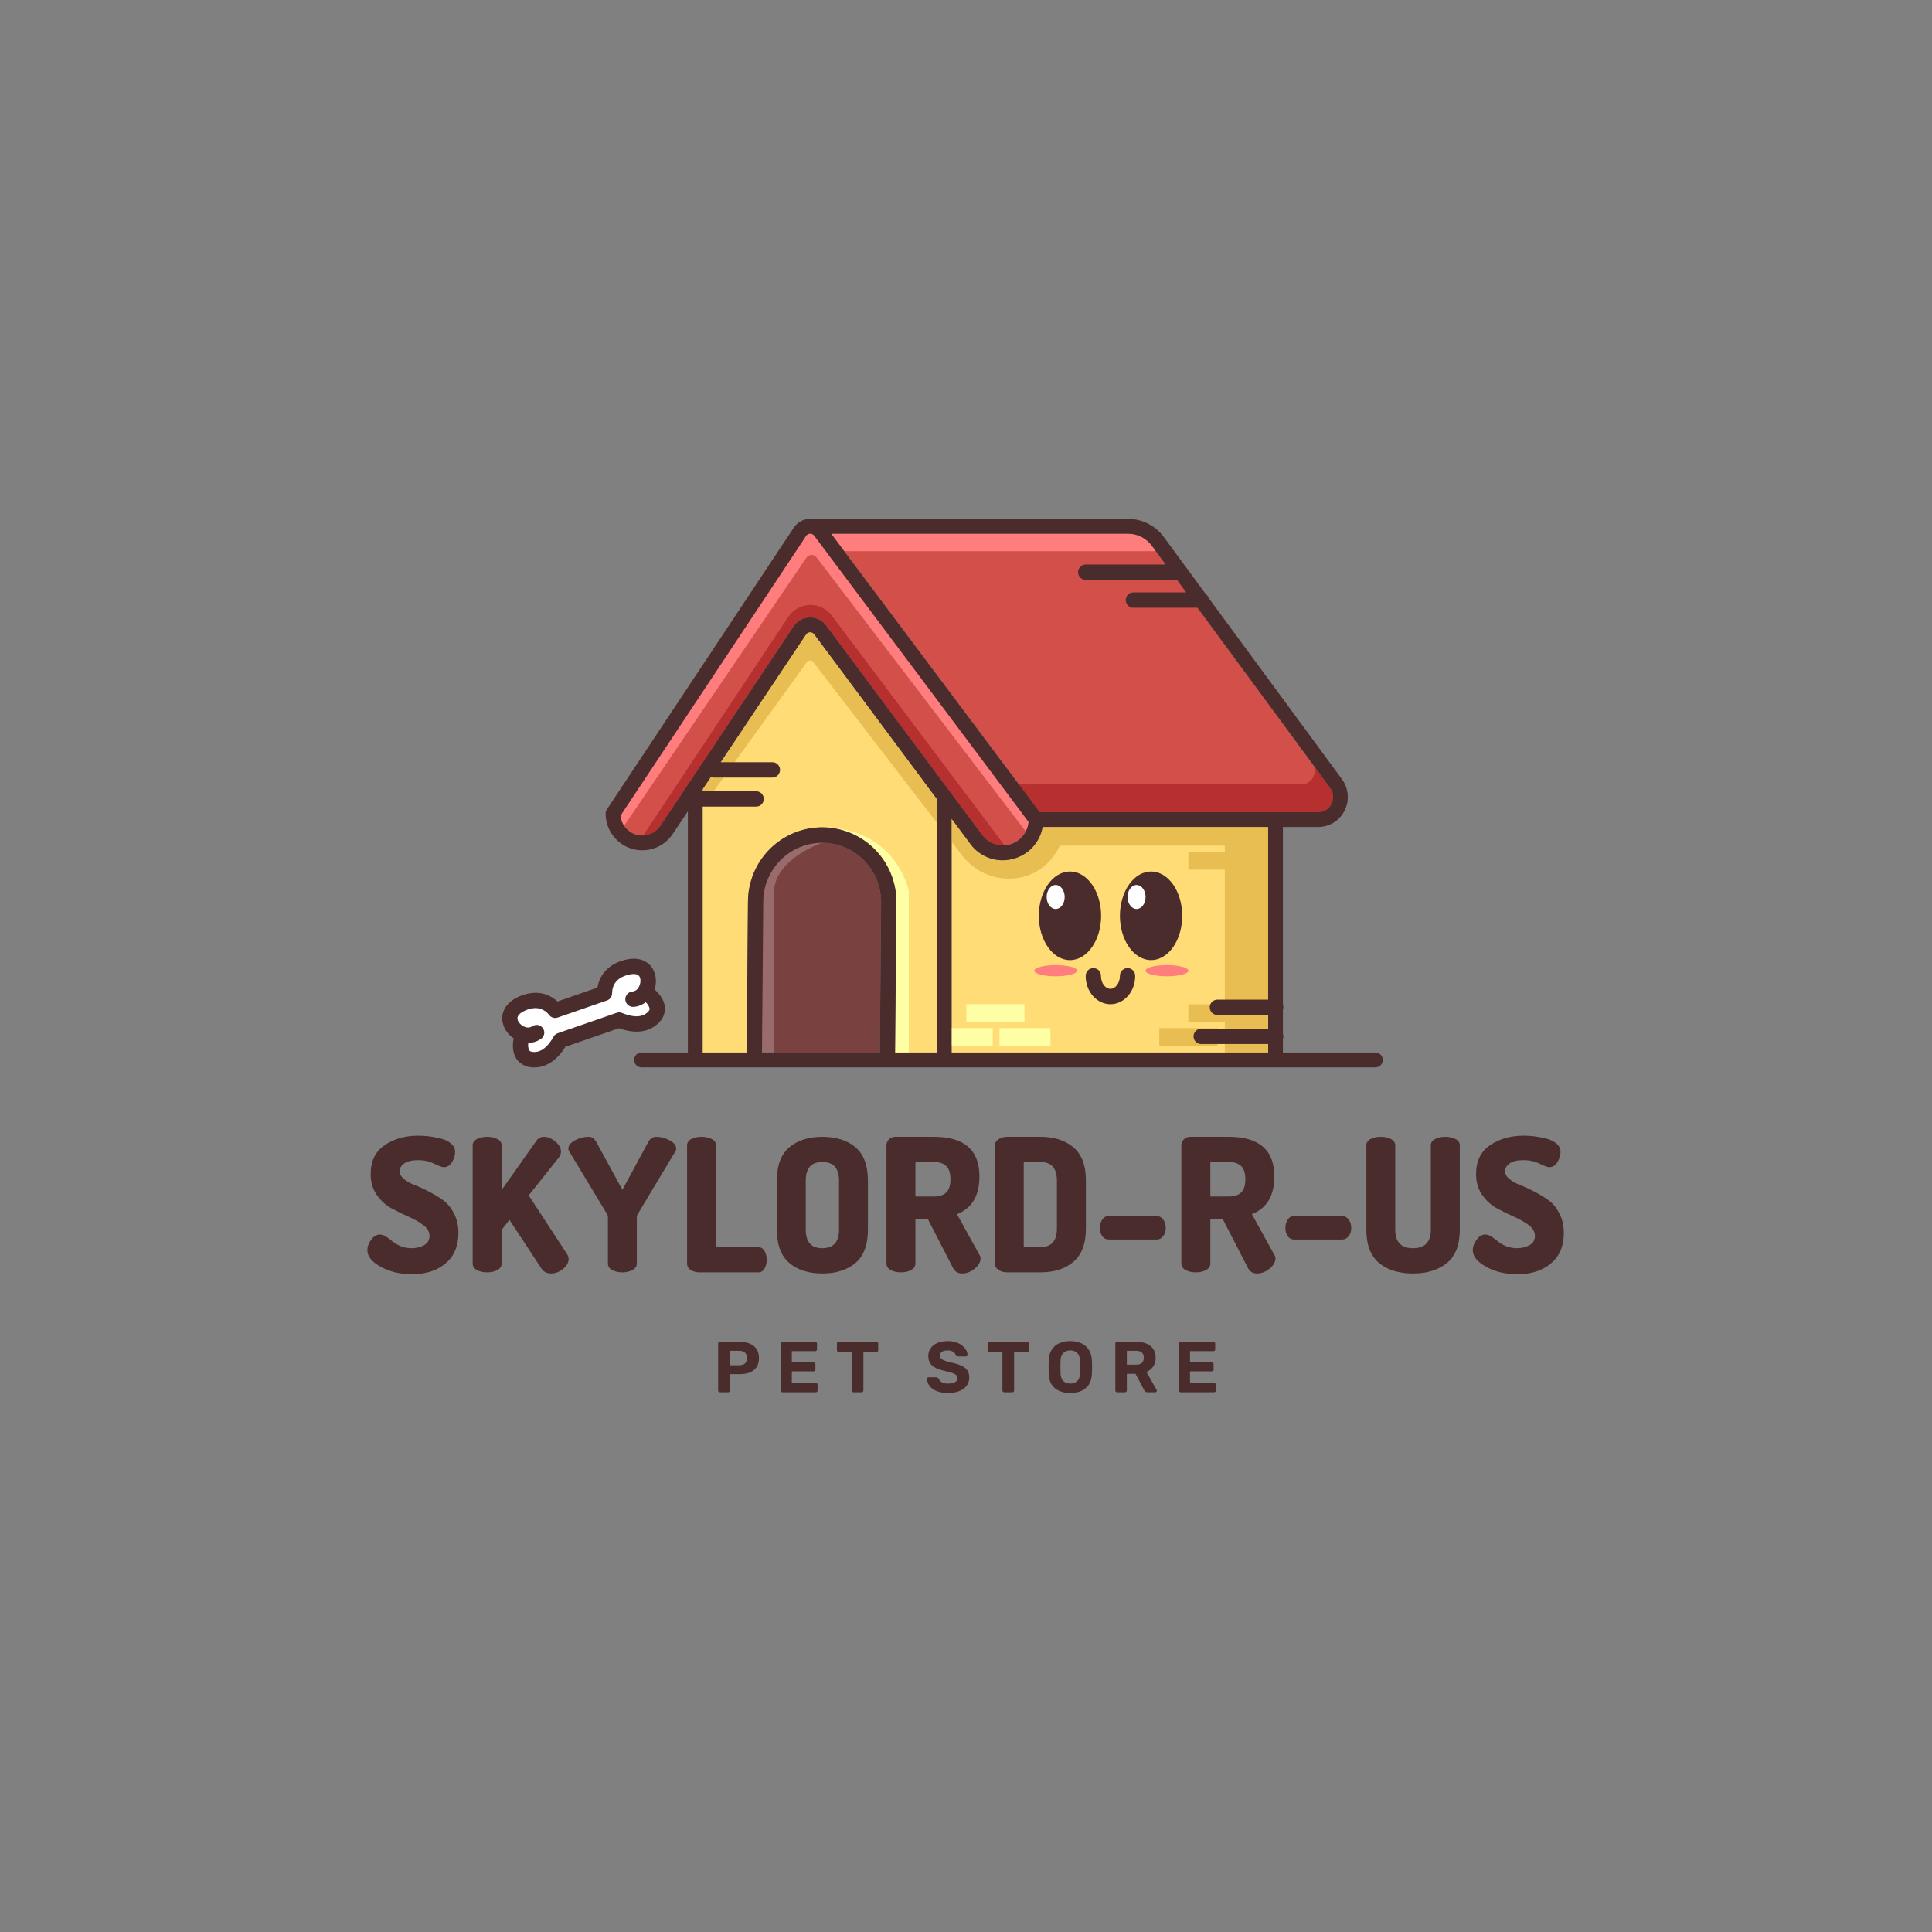<?xml version="1.0" encoding="UTF-8"?><svg xmlns="http://www.w3.org/2000/svg" xmlns:xlink="http://www.w3.org/1999/xlink" contentScriptType="text/ecmascript" width="375" zoomAndPan="magnify" contentStyleType="text/css" viewBox="0 0 375 375" height="375" preserveAspectRatio="xMidYMid meet" version="1.0"><rect x="0" y="0" width="375" height="375" fill="#808080" stroke="none"/><defs><g><g id="glyph-0-0"/><g id="glyph-0-1"><path d="M 0.688 -4.312 C 0.688 -4.988 0.93 -5.66 1.422 -6.328 C 1.91 -7.004 2.477 -7.344 3.125 -7.344 C 3.488 -7.344 3.891 -7.203 4.328 -6.922 C 4.773 -6.648 5.188 -6.348 5.562 -6.016 C 5.938 -5.68 6.457 -5.375 7.125 -5.094 C 7.801 -4.82 8.508 -4.688 9.25 -4.688 C 10.188 -4.688 11.004 -4.883 11.703 -5.281 C 12.398 -5.676 12.75 -6.27 12.75 -7.062 C 12.75 -7.852 12.359 -8.547 11.578 -9.141 C 10.797 -9.742 9.848 -10.289 8.734 -10.781 C 7.617 -11.27 6.492 -11.82 5.359 -12.438 C 4.234 -13.051 3.281 -13.922 2.5 -15.047 C 1.719 -16.172 1.328 -17.516 1.328 -19.078 C 1.328 -21.578 2.227 -23.441 4.031 -24.672 C 5.832 -25.91 8.004 -26.531 10.547 -26.531 C 11.172 -26.531 11.82 -26.492 12.5 -26.422 C 13.188 -26.348 13.957 -26.207 14.812 -26 C 15.664 -25.801 16.363 -25.473 16.906 -25.016 C 17.445 -24.566 17.719 -24.016 17.719 -23.359 C 17.719 -22.734 17.52 -22.082 17.125 -21.406 C 16.727 -20.738 16.18 -20.406 15.484 -20.406 C 15.191 -20.406 14.578 -20.633 13.641 -21.094 C 12.703 -21.551 11.672 -21.781 10.547 -21.781 C 9.348 -21.781 8.445 -21.566 7.844 -21.141 C 7.25 -20.723 6.953 -20.219 6.953 -19.625 C 6.953 -19.07 7.234 -18.566 7.797 -18.109 C 8.359 -17.648 9.055 -17.258 9.891 -16.938 C 10.734 -16.613 11.648 -16.191 12.641 -15.672 C 13.641 -15.16 14.562 -14.598 15.406 -13.984 C 16.25 -13.367 16.953 -12.508 17.516 -11.406 C 18.078 -10.301 18.359 -9.039 18.359 -7.625 C 18.359 -5.113 17.531 -3.156 15.875 -1.75 C 14.219 -0.344 12.047 0.359 9.359 0.359 C 7.035 0.359 5.008 -0.117 3.281 -1.078 C 1.551 -2.035 0.688 -3.113 0.688 -4.312 Z M 0.688 -4.312 "/></g><g id="glyph-0-2"><path d="M 1.938 -1.734 L 1.938 -24.625 C 1.938 -25.176 2.211 -25.594 2.766 -25.875 C 3.316 -26.164 3.977 -26.312 4.75 -26.312 C 5.52 -26.312 6.18 -26.164 6.734 -25.875 C 7.285 -25.594 7.562 -25.176 7.562 -24.625 L 7.562 -15.984 L 14.297 -25.531 C 14.648 -26.051 15.141 -26.312 15.766 -26.312 C 16.516 -26.312 17.254 -26.004 17.984 -25.391 C 18.711 -24.785 19.078 -24.133 19.078 -23.438 C 19.078 -23.051 18.957 -22.691 18.719 -22.359 L 12.812 -14.938 L 20.266 -3.531 C 20.461 -3.219 20.562 -2.906 20.562 -2.594 C 20.562 -1.895 20.195 -1.25 19.469 -0.656 C 18.75 -0.07 17.984 0.219 17.172 0.219 C 16.305 0.219 15.66 -0.129 15.234 -0.828 L 9.078 -10.188 L 7.562 -8.25 L 7.562 -1.734 C 7.562 -1.18 7.285 -0.754 6.734 -0.453 C 6.18 -0.148 5.52 0 4.75 0 C 3.977 0 3.316 -0.148 2.766 -0.453 C 2.211 -0.754 1.938 -1.18 1.938 -1.734 Z M 1.938 -1.734 "/></g><g id="glyph-0-3"><path d="M 0.141 -24.016 C 0.141 -24.641 0.566 -25.176 1.422 -25.625 C 2.273 -26.082 3.117 -26.312 3.953 -26.312 C 4.391 -26.312 4.711 -26.234 4.922 -26.078 C 5.141 -25.922 5.359 -25.648 5.578 -25.266 L 10.625 -16.016 L 15.625 -25.266 C 15.977 -25.961 16.52 -26.312 17.25 -26.312 C 18.082 -26.312 18.926 -26.082 19.781 -25.625 C 20.633 -25.176 21.062 -24.641 21.062 -24.016 C 21.062 -23.848 21.035 -23.711 20.984 -23.609 L 13.578 -11.266 C 13.473 -11.117 13.422 -10.953 13.422 -10.766 L 13.422 -1.734 C 13.422 -1.18 13.145 -0.754 12.594 -0.453 C 12.039 -0.148 11.379 0 10.609 0 C 9.848 0 9.191 -0.148 8.641 -0.453 C 8.086 -0.754 7.812 -1.18 7.812 -1.734 L 7.812 -10.766 C 7.812 -10.953 7.766 -11.117 7.672 -11.266 L 0.219 -23.609 C 0.164 -23.711 0.141 -23.848 0.141 -24.016 Z M 0.141 -24.016 "/></g><g id="glyph-0-4"><path d="M 1.938 -1.734 L 1.938 -24.625 C 1.938 -25.176 2.211 -25.594 2.766 -25.875 C 3.316 -26.164 3.977 -26.312 4.75 -26.312 C 5.52 -26.312 6.18 -26.164 6.734 -25.875 C 7.285 -25.594 7.562 -25.176 7.562 -24.625 L 7.562 -4.891 L 15.766 -4.891 C 16.273 -4.891 16.672 -4.648 16.953 -4.172 C 17.242 -3.691 17.391 -3.113 17.391 -2.438 C 17.391 -1.77 17.242 -1.195 16.953 -0.719 C 16.672 -0.238 16.273 0 15.766 0 L 4.391 0 C 3.723 0 3.145 -0.148 2.656 -0.453 C 2.176 -0.754 1.938 -1.18 1.938 -1.734 Z M 1.938 -1.734 "/></g><g id="glyph-0-5"><path d="M 1.656 -8.281 L 1.656 -17.812 C 1.656 -20.75 2.457 -22.898 4.062 -24.266 C 5.676 -25.629 7.812 -26.312 10.469 -26.312 C 13.164 -26.312 15.316 -25.629 16.922 -24.266 C 18.523 -22.898 19.328 -20.75 19.328 -17.812 L 19.328 -8.281 C 19.328 -5.352 18.523 -3.203 16.922 -1.828 C 15.316 -0.461 13.164 0.219 10.469 0.219 C 7.812 0.219 5.676 -0.461 4.062 -1.828 C 2.457 -3.203 1.656 -5.352 1.656 -8.281 Z M 7.266 -8.281 C 7.266 -5.883 8.332 -4.688 10.469 -4.688 C 12.633 -4.688 13.719 -5.883 13.719 -8.281 L 13.719 -17.812 C 13.719 -20.219 12.633 -21.422 10.469 -21.422 C 8.332 -21.422 7.266 -20.219 7.266 -17.812 Z M 7.266 -8.281 "/></g><g id="glyph-0-6"><path d="M 1.938 -1.734 L 1.938 -24.625 C 1.938 -25.082 2.098 -25.477 2.422 -25.812 C 2.754 -26.145 3.172 -26.312 3.672 -26.312 L 11.125 -26.312 C 17.031 -26.312 19.984 -23.742 19.984 -18.609 C 19.984 -14.867 18.531 -12.43 15.625 -11.297 L 20.016 -3.344 C 20.141 -3.176 20.203 -2.961 20.203 -2.703 C 20.203 -2.004 19.82 -1.344 19.062 -0.719 C 18.301 -0.094 17.5 0.219 16.656 0.219 C 15.82 0.219 15.227 -0.129 14.875 -0.828 L 9.938 -10.406 L 7.562 -10.406 L 7.562 -1.734 C 7.562 -1.18 7.285 -0.754 6.734 -0.453 C 6.18 -0.148 5.52 0 4.75 0 C 3.977 0 3.316 -0.148 2.766 -0.453 C 2.211 -0.754 1.938 -1.18 1.938 -1.734 Z M 7.562 -14.719 L 11.125 -14.719 C 12.176 -14.719 12.977 -14.973 13.531 -15.484 C 14.082 -16.004 14.359 -16.863 14.359 -18.062 C 14.359 -19.27 14.082 -20.129 13.531 -20.641 C 12.977 -21.16 12.176 -21.422 11.125 -21.422 L 7.562 -21.422 Z M 7.562 -14.719 "/></g><g id="glyph-0-7"><path d="M 1.938 -1.688 L 1.938 -24.625 C 1.938 -25.082 2.164 -25.477 2.625 -25.812 C 3.082 -26.145 3.672 -26.312 4.391 -26.312 L 10.766 -26.312 C 13.453 -26.312 15.598 -25.629 17.203 -24.266 C 18.816 -22.898 19.625 -20.75 19.625 -17.812 L 19.625 -8.5 C 19.625 -5.57 18.816 -3.422 17.203 -2.047 C 15.598 -0.68 13.453 0 10.766 0 L 4.391 0 C 3.672 0 3.082 -0.164 2.625 -0.5 C 2.164 -0.844 1.938 -1.238 1.938 -1.688 Z M 7.562 -4.891 L 10.766 -4.891 C 12.922 -4.891 14 -6.094 14 -8.5 L 14 -17.812 C 14 -20.219 12.922 -21.422 10.766 -21.422 L 7.562 -21.422 Z M 7.562 -4.891 "/></g><g id="glyph-0-8"><path d="M 1.109 -8.641 C 1.109 -9.285 1.266 -9.828 1.578 -10.266 C 1.891 -10.711 2.301 -10.938 2.812 -10.938 L 12.172 -10.938 C 12.629 -10.938 13.031 -10.707 13.375 -10.25 C 13.719 -9.801 13.891 -9.266 13.891 -8.641 C 13.891 -7.992 13.719 -7.453 13.375 -7.016 C 13.031 -6.586 12.629 -6.375 12.172 -6.375 L 2.812 -6.375 C 2.301 -6.375 1.891 -6.582 1.578 -7 C 1.266 -7.414 1.109 -7.961 1.109 -8.641 Z M 1.109 -8.641 "/></g><g id="glyph-0-9"><path d="M 1.844 -8.281 L 1.844 -24.625 C 1.844 -25.176 2.109 -25.594 2.641 -25.875 C 3.18 -26.164 3.848 -26.312 4.641 -26.312 C 5.41 -26.312 6.07 -26.164 6.625 -25.875 C 7.176 -25.594 7.453 -25.176 7.453 -24.625 L 7.453 -8.281 C 7.453 -5.883 8.602 -4.688 10.906 -4.688 C 13.207 -4.688 14.359 -5.883 14.359 -8.281 L 14.359 -24.625 C 14.359 -25.176 14.629 -25.594 15.172 -25.875 C 15.711 -26.164 16.379 -26.312 17.172 -26.312 C 17.941 -26.312 18.602 -26.164 19.156 -25.875 C 19.707 -25.594 19.984 -25.176 19.984 -24.625 L 19.984 -8.281 C 19.984 -5.352 19.156 -3.203 17.5 -1.828 C 15.844 -0.461 13.645 0.219 10.906 0.219 C 8.145 0.219 5.941 -0.461 4.297 -1.828 C 2.66 -3.203 1.844 -5.352 1.844 -8.281 Z M 1.844 -8.281 "/></g><g id="glyph-1-0"/><g id="glyph-1-1"><path d="M 1.375 0 C 1.281 0 1.195 -0.031 1.125 -0.094 C 1.062 -0.164 1.031 -0.25 1.031 -0.344 L 1.031 -9.453 C 1.031 -9.555 1.062 -9.641 1.125 -9.703 C 1.195 -9.766 1.281 -9.797 1.375 -9.797 L 5.203 -9.797 C 5.961 -9.797 6.617 -9.676 7.172 -9.438 C 7.734 -9.207 8.172 -8.859 8.484 -8.391 C 8.797 -7.922 8.953 -7.332 8.953 -6.625 C 8.953 -5.926 8.797 -5.344 8.484 -4.875 C 8.172 -4.414 7.734 -4.07 7.172 -3.844 C 6.617 -3.625 5.961 -3.516 5.203 -3.516 L 3.328 -3.516 L 3.328 -0.344 C 3.328 -0.25 3.297 -0.164 3.234 -0.094 C 3.172 -0.031 3.086 0 2.984 0 Z M 3.297 -5.25 L 5.141 -5.25 C 5.617 -5.25 5.988 -5.363 6.25 -5.594 C 6.508 -5.832 6.641 -6.18 6.641 -6.641 C 6.641 -7.055 6.52 -7.395 6.281 -7.656 C 6.039 -7.914 5.66 -8.047 5.141 -8.047 L 3.297 -8.047 Z M 3.297 -5.25 "/></g><g id="glyph-1-2"><path d="M 1.375 0 C 1.281 0 1.195 -0.031 1.125 -0.094 C 1.062 -0.164 1.031 -0.25 1.031 -0.344 L 1.031 -9.453 C 1.031 -9.555 1.062 -9.641 1.125 -9.703 C 1.195 -9.766 1.281 -9.797 1.375 -9.797 L 7.734 -9.797 C 7.828 -9.797 7.906 -9.766 7.969 -9.703 C 8.039 -9.641 8.078 -9.555 8.078 -9.453 L 8.078 -8.328 C 8.078 -8.223 8.039 -8.141 7.969 -8.078 C 7.906 -8.016 7.828 -7.984 7.734 -7.984 L 3.188 -7.984 L 3.188 -5.797 L 7.422 -5.797 C 7.523 -5.797 7.609 -5.758 7.672 -5.688 C 7.734 -5.625 7.766 -5.547 7.766 -5.453 L 7.766 -4.406 C 7.766 -4.312 7.734 -4.227 7.672 -4.156 C 7.609 -4.094 7.523 -4.062 7.422 -4.062 L 3.188 -4.062 L 3.188 -1.812 L 7.844 -1.812 C 7.945 -1.812 8.031 -1.781 8.094 -1.719 C 8.156 -1.656 8.188 -1.57 8.188 -1.469 L 8.188 -0.344 C 8.188 -0.25 8.156 -0.164 8.094 -0.094 C 8.031 -0.031 7.945 0 7.844 0 Z M 1.375 0 "/></g><g id="glyph-1-3"><path d="M 3.547 0 C 3.441 0 3.352 -0.031 3.281 -0.094 C 3.219 -0.164 3.188 -0.25 3.188 -0.344 L 3.188 -7.844 L 0.641 -7.844 C 0.547 -7.844 0.469 -7.875 0.406 -7.938 C 0.344 -8 0.312 -8.082 0.312 -8.188 L 0.312 -9.453 C 0.312 -9.555 0.344 -9.641 0.406 -9.703 C 0.469 -9.766 0.547 -9.797 0.641 -9.797 L 7.984 -9.797 C 8.086 -9.797 8.172 -9.766 8.234 -9.703 C 8.297 -9.641 8.328 -9.555 8.328 -9.453 L 8.328 -8.188 C 8.328 -8.082 8.297 -8 8.234 -7.938 C 8.172 -7.875 8.086 -7.844 7.984 -7.844 L 5.453 -7.844 L 5.453 -0.344 C 5.453 -0.25 5.414 -0.164 5.344 -0.094 C 5.281 -0.031 5.195 0 5.094 0 Z M 3.547 0 "/></g><g id="glyph-1-4"/><g id="glyph-1-5"><path d="M 4.562 0.141 C 3.664 0.141 2.914 0.008 2.312 -0.25 C 1.707 -0.508 1.25 -0.848 0.938 -1.266 C 0.633 -1.691 0.477 -2.145 0.469 -2.625 C 0.469 -2.707 0.492 -2.773 0.547 -2.828 C 0.598 -2.879 0.664 -2.906 0.75 -2.906 L 2.266 -2.906 C 2.391 -2.906 2.484 -2.879 2.547 -2.828 C 2.609 -2.785 2.672 -2.727 2.734 -2.656 C 2.797 -2.488 2.898 -2.328 3.047 -2.172 C 3.191 -2.023 3.383 -1.906 3.625 -1.812 C 3.875 -1.727 4.188 -1.688 4.562 -1.688 C 5.164 -1.688 5.617 -1.781 5.922 -1.969 C 6.234 -2.164 6.391 -2.43 6.391 -2.766 C 6.391 -3.004 6.305 -3.195 6.141 -3.344 C 5.973 -3.488 5.711 -3.625 5.359 -3.75 C 5.016 -3.875 4.551 -4 3.969 -4.125 C 3.27 -4.289 2.676 -4.488 2.188 -4.719 C 1.695 -4.957 1.328 -5.266 1.078 -5.641 C 0.836 -6.023 0.719 -6.5 0.719 -7.062 C 0.719 -7.613 0.867 -8.109 1.172 -8.547 C 1.484 -8.984 1.914 -9.32 2.469 -9.562 C 3.031 -9.812 3.703 -9.938 4.484 -9.938 C 5.109 -9.938 5.66 -9.852 6.141 -9.688 C 6.617 -9.52 7.02 -9.301 7.344 -9.031 C 7.664 -8.758 7.91 -8.469 8.078 -8.156 C 8.242 -7.852 8.332 -7.555 8.344 -7.266 C 8.344 -7.18 8.316 -7.109 8.266 -7.047 C 8.211 -6.984 8.141 -6.953 8.047 -6.953 L 6.484 -6.953 C 6.391 -6.953 6.305 -6.969 6.234 -7 C 6.16 -7.039 6.094 -7.109 6.031 -7.203 C 5.988 -7.461 5.828 -7.68 5.547 -7.859 C 5.273 -8.035 4.922 -8.125 4.484 -8.125 C 4.023 -8.125 3.66 -8.039 3.391 -7.875 C 3.129 -7.707 3 -7.453 3 -7.109 C 3 -6.891 3.066 -6.703 3.203 -6.547 C 3.348 -6.391 3.578 -6.254 3.891 -6.141 C 4.211 -6.023 4.645 -5.898 5.188 -5.766 C 5.988 -5.598 6.645 -5.395 7.156 -5.156 C 7.676 -4.914 8.055 -4.613 8.297 -4.25 C 8.547 -3.883 8.672 -3.422 8.672 -2.859 C 8.672 -2.234 8.492 -1.695 8.141 -1.25 C 7.797 -0.801 7.316 -0.457 6.703 -0.219 C 6.086 0.02 5.375 0.141 4.562 0.141 Z M 4.562 0.141 "/></g><g id="glyph-1-6"><path d="M 4.922 0.141 C 4.078 0.141 3.348 0 2.734 -0.281 C 2.117 -0.562 1.633 -0.984 1.281 -1.547 C 0.938 -2.109 0.754 -2.82 0.734 -3.688 C 0.723 -4.082 0.719 -4.477 0.719 -4.875 C 0.719 -5.27 0.723 -5.676 0.734 -6.094 C 0.754 -6.926 0.938 -7.629 1.281 -8.203 C 1.633 -8.785 2.125 -9.219 2.75 -9.5 C 3.375 -9.789 4.098 -9.938 4.922 -9.938 C 5.742 -9.938 6.461 -9.789 7.078 -9.5 C 7.703 -9.219 8.191 -8.785 8.547 -8.203 C 8.91 -7.629 9.102 -6.926 9.125 -6.094 C 9.145 -5.676 9.156 -5.27 9.156 -4.875 C 9.156 -4.477 9.145 -4.082 9.125 -3.688 C 9.102 -2.82 8.914 -2.109 8.562 -1.547 C 8.207 -0.984 7.723 -0.562 7.109 -0.281 C 6.492 0 5.766 0.141 4.922 0.141 Z M 4.922 -1.688 C 5.461 -1.688 5.91 -1.848 6.266 -2.172 C 6.617 -2.492 6.801 -3.02 6.812 -3.75 C 6.832 -4.164 6.844 -4.551 6.844 -4.906 C 6.844 -5.27 6.832 -5.648 6.812 -6.047 C 6.801 -6.535 6.711 -6.93 6.547 -7.234 C 6.379 -7.547 6.156 -7.77 5.875 -7.906 C 5.602 -8.051 5.285 -8.125 4.922 -8.125 C 4.566 -8.125 4.25 -8.051 3.969 -7.906 C 3.695 -7.77 3.473 -7.547 3.297 -7.234 C 3.129 -6.93 3.039 -6.535 3.031 -6.047 C 3.02 -5.648 3.016 -5.27 3.016 -4.906 C 3.016 -4.551 3.02 -4.164 3.031 -3.75 C 3.051 -3.02 3.234 -2.492 3.578 -2.172 C 3.93 -1.848 4.379 -1.688 4.922 -1.688 Z M 4.922 -1.688 "/></g><g id="glyph-1-7"><path d="M 1.375 0 C 1.281 0 1.195 -0.031 1.125 -0.094 C 1.062 -0.164 1.031 -0.25 1.031 -0.344 L 1.031 -9.453 C 1.031 -9.555 1.062 -9.641 1.125 -9.703 C 1.195 -9.766 1.281 -9.797 1.375 -9.797 L 5.094 -9.797 C 6.258 -9.797 7.176 -9.523 7.844 -8.984 C 8.52 -8.453 8.859 -7.68 8.859 -6.672 C 8.859 -5.992 8.691 -5.426 8.359 -4.969 C 8.035 -4.508 7.602 -4.172 7.062 -3.953 L 9.047 -0.453 C 9.078 -0.391 9.094 -0.336 9.094 -0.297 C 9.094 -0.223 9.062 -0.156 9 -0.094 C 8.938 -0.031 8.867 0 8.797 0 L 7.219 0 C 7.051 0 6.926 -0.039 6.844 -0.125 C 6.758 -0.219 6.695 -0.301 6.656 -0.375 L 4.953 -3.578 L 3.266 -3.578 L 3.266 -0.344 C 3.266 -0.25 3.227 -0.164 3.156 -0.094 C 3.094 -0.031 3.008 0 2.906 0 Z M 3.266 -5.359 L 5.062 -5.359 C 5.57 -5.359 5.945 -5.473 6.188 -5.703 C 6.438 -5.941 6.562 -6.27 6.562 -6.688 C 6.562 -7.113 6.441 -7.445 6.203 -7.688 C 5.961 -7.926 5.582 -8.047 5.062 -8.047 L 3.266 -8.047 Z M 3.266 -5.359 "/></g></g><clipPath id="clip-0"><path d="M 117 100.711 L 268.414 100.711 L 268.414 207.211 L 117 207.211 Z M 117 100.711 " clip-rule="nonzero"/></clipPath><clipPath id="clip-1"><path d="M 97.414 186 L 130 186 L 130 207.211 L 97.414 207.211 Z M 97.414 186 " clip-rule="nonzero"/></clipPath></defs><path fill="rgb(82.75%, 31.369%, 29.019%)" d="M 255.875 157.637 C 256.418 157.641 256.918 157.5 257.375 157.211 C 257.832 156.922 258.18 156.535 258.414 156.047 C 258.676 155.543 258.781 155.008 258.734 154.441 C 258.688 153.879 258.492 153.367 258.152 152.914 L 223.586 105.949 C 223.043 105.215 222.367 104.637 221.555 104.223 C 220.742 103.809 219.879 103.598 218.969 103.594 L 161.328 103.594 L 201.797 157.637 Z M 255.875 157.637 " fill-opacity="1" fill-rule="nonzero"/><path fill="rgb(82.75%, 31.369%, 29.019%)" d="M 157.121 119.844 C 157.742 119.82 158.332 119.941 158.895 120.207 C 159.461 120.477 159.93 120.855 160.309 121.352 L 190.676 162.137 C 190.98 162.539 191.34 162.887 191.75 163.18 C 192.16 163.473 192.605 163.699 193.082 163.855 C 193.562 164.016 194.055 164.102 194.559 164.109 C 195.062 164.117 195.555 164.055 196.039 163.914 C 196.523 163.773 196.977 163.562 197.395 163.285 C 197.816 163.008 198.188 162.672 198.508 162.281 C 198.828 161.895 199.086 161.465 199.277 160.996 C 199.469 160.527 199.59 160.043 199.633 159.535 L 158.023 103.969 C 157.926 103.844 157.809 103.75 157.664 103.684 C 157.523 103.617 157.375 103.586 157.215 103.594 C 157.059 103.598 156.914 103.641 156.777 103.719 C 156.641 103.797 156.531 103.898 156.445 104.031 L 120.434 158.316 C 120.477 158.758 120.586 159.18 120.758 159.586 C 120.93 159.992 121.16 160.363 121.449 160.695 C 121.734 161.031 122.066 161.312 122.441 161.543 C 122.816 161.773 123.219 161.941 123.645 162.047 C 124.07 162.152 124.504 162.191 124.941 162.16 C 125.379 162.133 125.805 162.035 126.215 161.875 C 126.621 161.715 126.996 161.492 127.34 161.215 C 127.68 160.938 127.969 160.613 128.211 160.242 L 154.055 121.566 C 154.398 121.047 154.84 120.637 155.379 120.332 C 155.922 120.027 156.5 119.863 157.121 119.844 Z M 157.121 119.844 " fill-opacity="1" fill-rule="nonzero"/><path fill="rgb(47.839%, 25.49%, 25.49%)" d="M 159.684 163.586 L 159.582 163.586 C 158.836 163.586 158.094 163.66 157.363 163.805 C 156.629 163.953 155.918 164.168 155.227 164.453 C 154.535 164.738 153.879 165.09 153.258 165.504 C 152.637 165.918 152.059 166.391 151.531 166.918 C 151 167.445 150.527 168.023 150.105 168.645 C 149.688 169.266 149.336 169.922 149.043 170.613 C 148.754 171.305 148.535 172.016 148.383 172.75 C 148.23 173.484 148.152 174.227 148.148 174.977 L 147.898 204.309 L 170.773 204.309 L 171.023 175.176 C 171.027 174.422 170.961 173.672 170.82 172.934 C 170.68 172.191 170.469 171.473 170.188 170.773 C 169.902 170.074 169.559 169.41 169.145 168.777 C 168.734 168.148 168.266 167.562 167.738 167.027 C 167.211 166.488 166.637 166.008 166.016 165.582 C 165.398 165.156 164.742 164.797 164.051 164.504 C 163.359 164.207 162.645 163.984 161.91 163.828 C 161.176 163.676 160.434 163.594 159.684 163.586 Z M 159.684 163.586 " fill-opacity="1" fill-rule="nonzero"/><path fill="rgb(100%, 86.269%, 46.269%)" d="M 197.168 166.57 C 196.332 166.855 195.473 167 194.59 167 C 193.371 167 192.215 166.723 191.121 166.176 C 190.031 165.625 189.121 164.859 188.387 163.879 L 184.707 158.938 L 184.707 204.293 L 246.145 204.293 L 246.145 160.52 L 202.375 160.52 C 202.254 161.215 202.043 161.879 201.742 162.516 C 201.445 163.152 201.062 163.738 200.605 164.27 C 200.148 164.801 199.625 165.262 199.043 165.652 C 198.461 166.043 197.836 166.348 197.168 166.57 Z M 197.168 166.57 " fill-opacity="1" fill-rule="nonzero"/><path fill="rgb(100%, 86.269%, 46.269%)" d="M 157.223 122.719 C 156.891 122.73 156.633 122.875 156.449 123.156 L 136.379 153.195 L 136.379 204.293 L 144.934 204.293 L 145.18 174.941 C 145.191 173.988 145.289 173.051 145.484 172.121 C 145.676 171.191 145.957 170.289 146.324 169.414 C 146.695 168.539 147.145 167.711 147.68 166.926 C 148.211 166.141 148.812 165.414 149.488 164.75 C 150.164 164.082 150.895 163.488 151.688 162.969 C 152.477 162.449 153.309 162.008 154.188 161.652 C 155.062 161.297 155.965 161.031 156.895 160.852 C 157.824 160.676 158.762 160.59 159.707 160.598 C 160.652 160.605 161.59 160.707 162.516 160.902 C 163.441 161.094 164.34 161.375 165.207 161.746 C 166.078 162.117 166.906 162.57 167.688 163.105 C 168.469 163.641 169.191 164.246 169.855 164.922 C 170.516 165.598 171.109 166.336 171.625 167.129 C 172.145 167.922 172.582 168.762 172.938 169.641 C 173.293 170.52 173.559 171.43 173.734 172.359 C 173.91 173.293 173.996 174.234 173.988 175.184 L 173.738 204.293 L 181.832 204.293 L 181.832 155.07 L 158.023 123.105 C 157.82 122.84 157.555 122.711 157.223 122.719 Z M 157.223 122.719 " fill-opacity="1" fill-rule="nonzero"/><path fill="rgb(59.999%, 41.959%, 41.959%)" d="M 159.582 163.586 C 159.582 163.586 150.215 166.715 150.215 173.336 L 150.215 204.367 L 147.898 204.367 L 147.898 171.727 C 147.898 171.727 151.016 162.402 159.582 163.586 Z M 159.582 163.586 " fill-opacity="1" fill-rule="nonzero"/><path fill="rgb(90.979%, 74.12%, 32.159%)" d="M 197.168 166.57 C 196.332 166.855 195.473 167 194.59 167 C 193.371 167 192.215 166.723 191.121 166.176 C 190.031 165.625 189.121 164.859 188.387 163.879 L 184.707 158.938 L 184.707 163.375 L 186.762 166.047 C 187.121 166.523 187.52 166.969 187.949 167.383 C 188.379 167.793 188.84 168.172 189.328 168.512 C 189.816 168.855 190.332 169.156 190.867 169.414 C 191.406 169.676 191.957 169.891 192.527 170.062 C 193.102 170.234 193.68 170.363 194.27 170.445 C 194.859 170.523 195.453 170.559 196.051 170.543 C 196.645 170.531 197.238 170.473 197.824 170.367 C 198.41 170.258 198.984 170.105 199.547 169.91 C 201.891 169.055 204.16 167.344 205.727 164.133 L 246.145 164.133 L 246.145 160.52 L 202.375 160.52 C 202.254 161.215 202.043 161.879 201.742 162.516 C 201.445 163.152 201.062 163.738 200.605 164.27 C 200.148 164.801 199.625 165.262 199.043 165.652 C 198.461 166.043 197.836 166.348 197.168 166.57 Z M 197.168 166.57 " fill-opacity="1" fill-rule="nonzero"/><path fill="rgb(90.979%, 74.12%, 32.159%)" d="M 157.223 122.719 C 156.891 122.73 156.633 122.875 156.449 123.156 L 136.379 153.195 L 136.379 156.531 L 156.609 128.527 C 156.684 128.43 156.777 128.352 156.887 128.297 C 157 128.238 157.117 128.211 157.238 128.211 C 157.363 128.211 157.48 128.238 157.594 128.297 C 157.703 128.352 157.797 128.43 157.871 128.527 L 181.832 159.668 L 181.832 155.102 L 158.023 123.137 C 157.828 122.859 157.562 122.719 157.223 122.719 Z M 157.223 122.719 " fill-opacity="1" fill-rule="nonzero"/><path fill="rgb(90.979%, 74.12%, 32.159%)" d="M 237.742 164.117 L 246.148 164.117 L 246.148 204.293 L 237.742 204.293 Z M 237.742 164.117 " fill-opacity="1" fill-rule="nonzero"/><path fill="rgb(71.759%, 18.819%, 18.819%)" d="M 152.992 119.746 L 124.836 162.184 C 125.527 162.168 126.172 161.992 126.77 161.648 C 127.371 161.305 127.852 160.836 128.211 160.246 L 154.055 121.566 C 154.227 121.312 154.422 121.078 154.648 120.871 C 154.871 120.66 155.117 120.48 155.383 120.332 C 155.652 120.184 155.934 120.066 156.227 119.984 C 156.523 119.902 156.82 119.855 157.129 119.844 C 157.434 119.836 157.734 119.859 158.035 119.922 C 158.336 119.984 158.621 120.082 158.898 120.211 C 159.176 120.344 159.434 120.504 159.672 120.699 C 159.91 120.891 160.121 121.109 160.309 121.352 L 190.676 162.137 C 191.172 162.824 191.805 163.34 192.574 163.691 C 193.348 164.039 194.152 164.176 194.992 164.102 L 161.461 119.496 C 161.215 119.16 160.93 118.863 160.605 118.598 C 160.285 118.332 159.938 118.109 159.562 117.93 C 159.191 117.75 158.801 117.613 158.395 117.527 C 157.988 117.441 157.578 117.402 157.164 117.418 C 156.746 117.43 156.34 117.492 155.941 117.602 C 155.539 117.711 155.156 117.867 154.797 118.07 C 154.434 118.273 154.098 118.516 153.793 118.801 C 153.488 119.082 153.223 119.398 152.992 119.746 Z M 152.992 119.746 " fill-opacity="1" fill-rule="nonzero"/><path fill="rgb(100%, 49.019%, 49.019%)" d="M 218.969 103.594 L 161.328 103.594 L 162.598 105.277 L 163.871 106.98 L 224.285 106.98 C 223.648 103.594 220.48 103.594 218.969 103.594 Z M 218.969 103.594 " fill-opacity="1" fill-rule="nonzero"/><path fill="rgb(100%, 49.019%, 49.019%)" d="M 200.594 157.637 L 157.41 101.938 L 155.637 104.441 L 155.926 104.824 L 120.434 158.316 C 120.543 159.074 120.723 159.812 120.973 160.531 L 156.523 108.238 C 156.633 108.078 156.773 107.949 156.945 107.855 C 157.117 107.762 157.301 107.711 157.496 107.707 C 157.691 107.699 157.875 107.738 158.051 107.824 C 158.227 107.906 158.375 108.027 158.492 108.184 L 199.633 162.082 Z M 200.594 157.637 " fill-opacity="1" fill-rule="nonzero"/><path fill="rgb(71.759%, 18.819%, 18.819%)" d="M 258.43 156.047 C 258.688 155.543 258.793 155.008 258.746 154.441 C 258.699 153.879 258.508 153.367 258.168 152.914 L 255.176 148.863 C 255.527 151.602 253.246 152.191 253.246 152.191 L 197.516 152.191 L 201.797 157.637 L 255.875 157.637 C 256.418 157.645 256.922 157.504 257.383 157.215 C 257.844 156.926 258.191 156.539 258.43 156.047 Z M 258.43 156.047 " fill-opacity="1" fill-rule="nonzero"/><path fill="rgb(100%, 49.019%, 49.019%)" d="M 209.062 188.41 C 209.062 188.555 208.957 188.691 208.746 188.824 C 208.535 188.957 208.234 189.074 207.844 189.176 C 207.453 189.281 207.004 189.359 206.496 189.414 C 205.984 189.469 205.453 189.496 204.902 189.496 C 204.352 189.496 203.82 189.469 203.312 189.414 C 202.805 189.359 202.352 189.281 201.965 189.176 C 201.574 189.074 201.273 188.957 201.062 188.824 C 200.852 188.691 200.746 188.555 200.746 188.41 C 200.746 188.266 200.852 188.129 201.062 187.996 C 201.273 187.863 201.574 187.746 201.965 187.645 C 202.352 187.539 202.805 187.461 203.312 187.406 C 203.82 187.352 204.352 187.324 204.902 187.324 C 205.453 187.324 205.984 187.352 206.496 187.406 C 207.004 187.461 207.453 187.539 207.844 187.645 C 208.234 187.746 208.535 187.863 208.746 187.996 C 208.957 188.129 209.062 188.266 209.062 188.41 Z M 209.062 188.41 " fill-opacity="1" fill-rule="nonzero"/><path fill="rgb(100%, 49.019%, 49.019%)" d="M 230.664 188.41 C 230.664 188.555 230.559 188.691 230.348 188.824 C 230.137 188.957 229.836 189.074 229.445 189.176 C 229.055 189.281 228.605 189.359 228.098 189.414 C 227.59 189.469 227.059 189.496 226.508 189.496 C 225.957 189.496 225.426 189.469 224.914 189.414 C 224.406 189.359 223.957 189.281 223.566 189.176 C 223.176 189.074 222.875 188.957 222.664 188.824 C 222.453 188.691 222.348 188.555 222.348 188.41 C 222.348 188.266 222.453 188.129 222.664 187.996 C 222.875 187.863 223.176 187.746 223.566 187.645 C 223.957 187.539 224.406 187.461 224.914 187.406 C 225.426 187.352 225.957 187.324 226.508 187.324 C 227.059 187.324 227.59 187.352 228.098 187.406 C 228.605 187.461 229.055 187.539 229.445 187.645 C 229.836 187.746 230.137 187.863 230.348 187.996 C 230.559 188.129 230.664 188.266 230.664 188.41 Z M 230.664 188.41 " fill-opacity="1" fill-rule="nonzero"/><path fill="rgb(90.979%, 74.12%, 32.159%)" d="M 230.664 194.938 L 241.945 194.938 L 241.945 198.336 L 230.664 198.336 Z M 230.664 194.938 " fill-opacity="1" fill-rule="nonzero"/><path fill="rgb(90.979%, 74.12%, 32.159%)" d="M 230.664 165.391 L 241.945 165.391 L 241.945 168.793 L 230.664 168.793 Z M 230.664 165.391 " fill-opacity="1" fill-rule="nonzero"/><path fill="rgb(90.979%, 74.12%, 32.159%)" d="M 225.023 199.566 L 236.305 199.566 L 236.305 202.965 L 225.023 202.965 Z M 225.023 199.566 " fill-opacity="1" fill-rule="nonzero"/><path fill="rgb(99.609%, 99.609%, 64.31%)" d="M 198.855 198.32 L 187.574 198.32 L 187.574 194.918 L 198.855 194.918 Z M 198.855 198.32 " fill-opacity="1" fill-rule="nonzero"/><path fill="rgb(99.609%, 99.609%, 64.31%)" d="M 184.699 199.547 L 192.691 199.547 L 192.691 202.949 L 184.699 202.949 Z M 184.699 199.547 " fill-opacity="1" fill-rule="nonzero"/><path fill="rgb(99.609%, 99.609%, 64.31%)" d="M 203.891 202.949 L 193.992 202.949 L 193.992 199.547 L 203.891 199.547 Z M 203.891 202.949 " fill-opacity="1" fill-rule="nonzero"/><path fill="rgb(99.609%, 99.609%, 64.31%)" d="M 176.402 172.934 L 176.402 204.293 L 173.738 204.293 L 173.992 174.941 C 173.984 173.988 173.883 173.051 173.691 172.117 C 173.5 171.188 173.219 170.285 172.848 169.41 C 172.48 168.535 172.031 167.707 171.496 166.922 C 170.965 166.137 170.363 165.41 169.688 164.742 C 169.012 164.078 168.281 163.484 167.488 162.965 C 166.699 162.441 165.863 162.004 164.988 161.648 C 164.109 161.293 163.207 161.023 162.277 160.848 C 161.348 160.672 160.41 160.586 159.465 160.594 C 174 160.594 176.402 172.934 176.402 172.934 Z M 176.402 172.934 " fill-opacity="1" fill-rule="nonzero"/><g clip-path="url(#clip-0)"><path fill="rgb(29.019%, 17.249%, 17.249%)" d="M 266.969 204.293 L 249.012 204.293 L 249.012 201.66 C 249.137 201.324 249.137 200.988 249.012 200.652 L 249.012 196.023 C 249.137 195.688 249.137 195.352 249.012 195.012 L 249.012 160.52 L 255.875 160.52 C 256.406 160.52 256.926 160.449 257.434 160.305 C 257.941 160.16 258.422 159.945 258.871 159.668 C 259.324 159.387 259.727 159.055 260.082 158.66 C 260.441 158.27 260.738 157.836 260.973 157.359 C 261.219 156.875 261.395 156.363 261.5 155.832 C 261.602 155.297 261.633 154.758 261.586 154.215 C 261.539 153.672 261.422 153.148 261.23 152.637 C 261.039 152.129 260.781 151.656 260.457 151.219 L 234.547 115.996 C 234.445 115.695 234.266 115.449 234.008 115.266 L 225.891 104.227 C 225.078 103.125 224.062 102.266 222.844 101.645 C 221.625 101.027 220.332 100.715 218.969 100.711 L 157.445 100.711 C 157.336 100.707 157.227 100.707 157.121 100.711 C 156.5 100.734 155.918 100.898 155.379 101.203 C 154.836 101.508 154.395 101.922 154.055 102.445 L 117.793 157.113 C 117.633 157.355 117.551 157.621 117.551 157.91 C 117.551 158.68 117.672 159.426 117.914 160.156 C 118.152 160.887 118.504 161.559 118.961 162.172 C 119.418 162.789 119.961 163.316 120.586 163.758 C 121.211 164.199 121.891 164.527 122.625 164.746 C 123.355 164.969 124.105 165.066 124.871 165.043 C 125.633 165.023 126.375 164.879 127.094 164.617 C 127.812 164.355 128.473 163.984 129.074 163.508 C 129.672 163.031 130.184 162.473 130.602 161.832 L 133.512 157.477 L 133.512 204.293 L 124.512 204.293 C 124.32 204.293 124.137 204.332 123.965 204.402 C 123.789 204.477 123.633 204.582 123.496 204.715 C 123.363 204.852 123.262 205.008 123.188 205.184 C 123.113 205.359 123.078 205.543 123.078 205.734 C 123.078 205.926 123.113 206.109 123.188 206.285 C 123.262 206.461 123.363 206.617 123.496 206.754 C 123.633 206.887 123.789 206.992 123.965 207.062 C 124.137 207.137 124.32 207.176 124.512 207.176 L 266.969 207.176 C 267.16 207.176 267.34 207.137 267.516 207.062 C 267.691 206.992 267.848 206.887 267.98 206.754 C 268.117 206.617 268.219 206.461 268.293 206.285 C 268.367 206.109 268.402 205.926 268.402 205.734 C 268.402 205.543 268.367 205.359 268.293 205.184 C 268.219 205.008 268.117 204.852 267.98 204.715 C 267.848 204.582 267.691 204.477 267.516 204.402 C 267.34 204.332 267.16 204.293 266.969 204.293 Z M 218.969 103.594 C 219.879 103.598 220.742 103.809 221.555 104.223 C 222.367 104.637 223.043 105.215 223.586 105.949 L 226.25 109.57 L 210.734 109.57 C 210.539 109.57 210.352 109.609 210.168 109.684 C 209.988 109.762 209.828 109.867 209.688 110.008 C 209.547 110.148 209.441 110.309 209.367 110.492 C 209.289 110.672 209.254 110.863 209.254 111.062 C 209.254 111.258 209.289 111.449 209.367 111.629 C 209.441 111.812 209.547 111.973 209.688 112.113 C 209.828 112.254 209.988 112.359 210.168 112.438 C 210.352 112.512 210.539 112.551 210.734 112.551 L 228.445 112.551 L 230.234 114.98 L 219.992 114.98 C 219.797 114.98 219.605 115.02 219.426 115.094 C 219.242 115.168 219.082 115.277 218.945 115.418 C 218.805 115.555 218.699 115.719 218.621 115.898 C 218.547 116.082 218.508 116.273 218.508 116.469 C 218.508 116.668 218.547 116.855 218.621 117.039 C 218.699 117.223 218.805 117.383 218.945 117.523 C 219.082 117.664 219.242 117.77 219.426 117.848 C 219.605 117.922 219.797 117.961 219.992 117.961 L 232.426 117.961 L 258.168 152.918 C 258.508 153.371 258.699 153.879 258.746 154.445 C 258.797 155.008 258.688 155.543 258.43 156.047 C 258.195 156.535 257.848 156.922 257.391 157.211 C 256.93 157.5 256.43 157.641 255.891 157.637 L 201.797 157.637 L 161.328 103.594 Z M 128.211 160.246 C 127.969 160.617 127.68 160.941 127.34 161.219 C 126.996 161.496 126.621 161.719 126.211 161.879 C 125.805 162.039 125.379 162.137 124.941 162.164 C 124.504 162.195 124.07 162.156 123.645 162.051 C 123.215 161.945 122.816 161.777 122.441 161.547 C 122.066 161.312 121.734 161.031 121.445 160.695 C 121.16 160.363 120.93 159.992 120.758 159.586 C 120.582 159.18 120.477 158.758 120.434 158.316 L 156.453 104.027 C 156.539 103.898 156.648 103.793 156.785 103.715 C 156.922 103.637 157.066 103.594 157.223 103.59 C 157.379 103.582 157.531 103.613 157.672 103.68 C 157.812 103.746 157.934 103.84 158.027 103.965 L 199.641 159.535 C 199.594 160.039 199.477 160.523 199.285 160.992 C 199.094 161.461 198.836 161.891 198.516 162.281 C 198.195 162.668 197.824 163.004 197.402 163.281 C 196.98 163.559 196.531 163.77 196.047 163.91 C 195.562 164.051 195.066 164.113 194.562 164.105 C 194.059 164.098 193.57 164.012 193.09 163.855 C 192.613 163.695 192.168 163.469 191.758 163.176 C 191.348 162.883 190.988 162.535 190.684 162.133 L 160.309 121.352 C 160.121 121.109 159.91 120.891 159.672 120.699 C 159.434 120.504 159.176 120.344 158.898 120.211 C 158.621 120.082 158.336 119.984 158.035 119.922 C 157.734 119.859 157.434 119.836 157.129 119.844 C 156.82 119.855 156.523 119.902 156.227 119.984 C 155.934 120.066 155.652 120.184 155.383 120.332 C 155.117 120.48 154.871 120.66 154.648 120.871 C 154.422 121.078 154.227 121.312 154.055 121.566 Z M 170.773 204.293 L 147.898 204.293 L 148.148 174.965 C 148.152 174.215 148.234 173.473 148.387 172.738 C 148.535 172.004 148.758 171.293 149.047 170.602 C 149.34 169.914 149.695 169.258 150.113 168.637 C 150.531 168.016 151.004 167.441 151.535 166.914 C 152.066 166.387 152.641 165.914 153.262 165.5 C 153.883 165.086 154.539 164.738 155.23 164.453 C 155.922 164.168 156.633 163.949 157.363 163.805 C 158.098 163.66 158.836 163.586 159.582 163.586 L 159.684 163.586 C 160.434 163.594 161.176 163.676 161.91 163.828 C 162.648 163.984 163.359 164.207 164.051 164.504 C 164.742 164.797 165.398 165.156 166.02 165.582 C 166.641 166.008 167.211 166.488 167.738 167.027 C 168.266 167.566 168.734 168.148 169.145 168.781 C 169.559 169.41 169.906 170.074 170.188 170.773 C 170.469 171.473 170.68 172.195 170.82 172.934 C 170.961 173.676 171.027 174.426 171.023 175.18 Z M 181.832 204.293 L 173.738 204.293 L 173.988 175.184 C 173.996 174.234 173.914 173.293 173.738 172.359 C 173.559 171.426 173.297 170.52 172.941 169.637 C 172.586 168.754 172.148 167.918 171.633 167.121 C 171.113 166.328 170.523 165.59 169.859 164.914 C 169.195 164.234 168.473 163.629 167.691 163.094 C 166.91 162.559 166.082 162.105 165.211 161.734 C 164.34 161.363 163.441 161.082 162.516 160.887 C 161.59 160.695 160.652 160.594 159.707 160.586 C 158.762 160.578 157.824 160.664 156.895 160.84 C 155.965 161.016 155.062 161.285 154.184 161.641 C 153.309 161.996 152.473 162.438 151.684 162.957 C 150.891 163.48 150.156 164.074 149.484 164.738 C 148.809 165.406 148.207 166.133 147.672 166.918 C 147.141 167.703 146.691 168.535 146.32 169.41 C 145.953 170.285 145.672 171.188 145.48 172.117 C 145.289 173.047 145.188 173.988 145.18 174.941 L 144.934 204.293 L 136.379 204.293 L 136.379 156.562 L 146.777 156.562 C 146.973 156.562 147.16 156.523 147.344 156.449 C 147.523 156.371 147.684 156.266 147.824 156.125 C 147.961 155.984 148.066 155.824 148.145 155.641 C 148.219 155.461 148.254 155.27 148.254 155.074 C 148.254 154.875 148.219 154.688 148.145 154.504 C 148.066 154.32 147.961 154.16 147.824 154.02 C 147.684 153.883 147.523 153.773 147.344 153.699 C 147.16 153.621 146.973 153.582 146.777 153.582 L 136.379 153.582 L 136.379 153.199 L 137.988 150.793 C 138.18 150.883 138.383 150.926 138.594 150.926 L 149.922 150.926 C 150.121 150.926 150.309 150.887 150.488 150.809 C 150.672 150.734 150.832 150.629 150.969 150.488 C 151.109 150.348 151.215 150.188 151.289 150.004 C 151.367 149.82 151.402 149.633 151.402 149.434 C 151.402 149.238 151.367 149.047 151.289 148.867 C 151.215 148.684 151.109 148.523 150.969 148.383 C 150.832 148.242 150.672 148.137 150.488 148.059 C 150.309 147.984 150.121 147.945 149.922 147.945 L 139.887 147.945 L 156.449 123.156 C 156.535 123.027 156.645 122.922 156.781 122.844 C 156.914 122.77 157.062 122.727 157.219 122.719 C 157.371 122.711 157.52 122.742 157.664 122.805 C 157.805 122.871 157.926 122.965 158.023 123.086 L 181.832 155.07 Z M 246.145 194.031 L 236.293 194.031 C 236.098 194.031 235.91 194.066 235.727 194.145 C 235.547 194.219 235.383 194.328 235.246 194.465 C 235.105 194.605 235 194.766 234.926 194.949 C 234.848 195.133 234.812 195.32 234.812 195.52 C 234.812 195.719 234.848 195.906 234.926 196.09 C 235 196.273 235.105 196.434 235.246 196.574 C 235.383 196.711 235.547 196.82 235.727 196.895 C 235.91 196.973 236.098 197.008 236.293 197.008 L 246.156 197.008 L 246.156 199.668 L 233.148 199.668 C 232.949 199.668 232.762 199.707 232.578 199.781 C 232.398 199.855 232.238 199.965 232.098 200.105 C 231.961 200.242 231.852 200.406 231.777 200.586 C 231.703 200.77 231.664 200.961 231.664 201.156 C 231.664 201.355 231.703 201.543 231.777 201.727 C 231.852 201.91 231.961 202.07 232.098 202.211 C 232.238 202.352 232.398 202.457 232.578 202.531 C 232.762 202.609 232.949 202.645 233.148 202.645 L 246.148 202.645 L 246.148 204.293 L 184.699 204.293 L 184.699 158.922 L 188.387 163.863 C 189.121 164.848 190.031 165.613 191.121 166.16 C 192.215 166.711 193.371 166.984 194.59 166.988 C 195.473 166.984 196.332 166.84 197.168 166.555 C 197.832 166.336 198.457 166.031 199.039 165.641 C 199.625 165.254 200.145 164.793 200.602 164.262 C 201.062 163.73 201.441 163.148 201.742 162.512 C 202.043 161.875 202.254 161.215 202.375 160.52 L 246.145 160.52 Z M 246.145 194.031 " fill-opacity="1" fill-rule="nonzero"/></g><path fill="rgb(100%, 100%, 100%)" d="M 103.723 205.258 C 103.559 205.258 103.391 205.246 103.227 205.223 C 102.605 205.191 102.129 204.914 101.789 204.391 C 101.449 203.723 101.355 203.02 101.5 202.285 L 101.609 201.352 L 102.543 201.352 C 103.191 201.352 103.789 201.172 104.336 200.82 C 104.516 200.707 104.574 200.547 104.512 200.34 C 104.453 200.137 104.316 200.035 104.105 200.035 C 104.02 200.035 103.945 200.059 103.875 200.102 C 103.465 200.371 103.012 200.504 102.523 200.5 C 102.195 200.5 101.875 200.441 101.562 200.332 L 101.535 200.332 C 100.352 199.91 99.438 198.805 99.379 197.75 C 99.352 197.172 99.574 196.074 101.398 195.238 C 102.203 194.844 103.055 194.637 103.949 194.613 C 104.637 194.617 105.289 194.773 105.902 195.082 C 106.516 195.391 107.031 195.82 107.445 196.371 C 107.531 196.473 107.641 196.523 107.773 196.523 C 107.82 196.523 107.867 196.516 107.914 196.5 L 117.473 193.184 C 117.656 193.121 117.754 192.988 117.758 192.793 C 117.805 191.109 118.547 188.93 121.824 188.145 C 122.215 188.047 122.609 187.996 123.008 187.992 C 124.105 187.992 124.676 188.469 124.961 188.871 C 125.57 189.738 125.516 191.195 124.832 192.262 C 124.621 192.613 124.344 192.902 124 193.121 C 123.652 193.34 123.277 193.473 122.871 193.516 C 122.754 193.527 122.66 193.578 122.586 193.668 C 122.508 193.762 122.477 193.863 122.488 193.98 C 122.5 194.09 122.543 194.18 122.625 194.254 C 122.703 194.328 122.797 194.367 122.906 194.367 L 122.949 194.367 C 123.598 194.316 124.184 194.086 124.695 193.684 L 125.445 193.109 L 126.105 193.773 C 126.746 194.422 127.094 195.016 127.156 195.598 C 127.211 196.219 127.004 196.738 126.531 197.148 C 126.137 197.547 125.68 197.844 125.16 198.051 C 124.641 198.254 124.102 198.348 123.543 198.324 C 122.43 198.293 121.363 198.051 120.348 197.594 C 120.297 197.57 120.242 197.559 120.188 197.559 C 120.141 197.562 120.094 197.57 120.051 197.586 L 108.602 201.551 C 108.5 201.586 108.422 201.652 108.371 201.742 C 107.078 204.039 105.477 205.258 103.723 205.258 Z M 103.723 205.258 " fill-opacity="1" fill-rule="nonzero"/><g clip-path="url(#clip-1)"><path fill="rgb(29.019%, 17.249%, 17.249%)" d="M 129.043 195.371 C 128.875 193.938 127.863 192.77 127.043 192.043 C 127.293 191.328 127.371 190.598 127.281 189.848 C 127.188 189.094 126.938 188.402 126.527 187.77 C 126.031 187.066 124.547 185.531 121.391 186.289 C 118.348 187.02 116.418 188.965 115.961 191.695 L 108.199 194.387 C 106.168 192.516 103.453 192.184 100.605 193.492 C 97.656 194.848 97.434 196.984 97.473 197.836 C 97.535 198.594 97.762 199.293 98.152 199.941 C 98.543 200.586 99.055 201.113 99.691 201.523 C 99.492 202.602 99.41 204.148 100.156 205.387 C 100.465 205.898 100.879 206.305 101.398 206.605 C 101.891 206.891 102.418 207.07 102.98 207.141 C 103.234 207.176 103.488 207.191 103.742 207.191 C 104.613 207.184 105.434 206.988 106.211 206.602 C 107.531 205.965 108.73 204.812 109.738 203.18 L 120.152 199.574 C 123.324 200.742 126.059 200.363 127.891 198.492 C 128.316 198.09 128.629 197.617 128.832 197.07 C 129.035 196.52 129.105 195.953 129.043 195.371 Z M 125.773 196.406 C 124.453 197.754 122.312 197.262 120.75 196.613 C 120.402 196.465 120.055 196.457 119.699 196.582 L 108.254 200.547 C 107.898 200.668 107.633 200.891 107.445 201.219 C 106.617 202.703 105.234 204.418 103.367 204.172 C 102.852 204.105 102.742 203.918 102.691 203.82 C 102.504 203.367 102.457 202.898 102.547 202.414 C 103.402 202.414 104.191 202.18 104.91 201.711 C 105.082 201.609 105.23 201.477 105.352 201.312 C 105.473 201.152 105.559 200.969 105.605 200.773 C 105.652 200.574 105.656 200.375 105.625 200.176 C 105.59 199.977 105.52 199.789 105.41 199.617 C 105.301 199.445 105.16 199.305 104.992 199.191 C 104.824 199.078 104.641 199 104.441 198.961 C 104.242 198.926 104.047 198.926 103.848 198.969 C 103.648 199.012 103.469 199.094 103.305 199.211 C 102.855 199.484 102.391 199.523 101.906 199.328 C 101.121 199.055 100.465 198.32 100.434 197.691 C 100.398 196.965 101.297 196.441 101.832 196.195 C 102.492 195.867 103.191 195.688 103.93 195.664 C 104.461 195.668 104.965 195.793 105.438 196.039 C 105.91 196.281 106.305 196.617 106.617 197.047 C 106.816 197.285 107.062 197.449 107.359 197.531 C 107.656 197.613 107.953 197.605 108.246 197.504 L 117.809 194.191 C 118.102 194.09 118.336 193.914 118.52 193.664 C 118.703 193.414 118.797 193.133 118.805 192.82 C 118.855 190.883 119.922 189.691 122.062 189.176 C 122.637 189.039 123.668 188.895 124.086 189.484 C 124.434 190 124.379 190.988 123.93 191.688 C 123.668 192.137 123.277 192.395 122.762 192.457 C 122.57 192.469 122.387 192.52 122.211 192.602 C 122.035 192.688 121.883 192.805 121.754 192.949 C 121.625 193.094 121.527 193.258 121.461 193.441 C 121.395 193.625 121.367 193.816 121.375 194.008 C 121.387 194.203 121.43 194.391 121.512 194.566 C 121.594 194.746 121.703 194.898 121.848 195.031 C 121.988 195.164 122.152 195.266 122.332 195.336 C 122.516 195.406 122.703 195.438 122.895 195.43 L 123.031 195.43 C 123.883 195.355 124.648 195.055 125.324 194.527 C 125.695 194.848 125.949 195.246 126.078 195.723 C 126.109 195.816 126.145 196.031 125.773 196.406 Z M 125.773 196.406 " fill-opacity="1" fill-rule="nonzero"/></g><path fill="rgb(29.019%, 17.249%, 17.249%)" d="M 229.469 177.762 C 229.469 178.324 229.43 178.883 229.352 179.438 C 229.273 179.992 229.16 180.527 229.008 181.051 C 228.855 181.574 228.672 182.066 228.449 182.539 C 228.23 183.008 227.977 183.441 227.699 183.84 C 227.418 184.238 227.113 184.598 226.781 184.91 C 226.453 185.223 226.102 185.488 225.734 185.703 C 225.371 185.922 224.992 186.082 224.602 186.195 C 224.211 186.305 223.82 186.359 223.422 186.359 C 223.023 186.359 222.633 186.305 222.242 186.195 C 221.852 186.082 221.477 185.922 221.109 185.703 C 220.742 185.488 220.395 185.223 220.062 184.91 C 219.734 184.598 219.43 184.238 219.148 183.84 C 218.867 183.441 218.617 183.008 218.395 182.539 C 218.176 182.066 217.988 181.574 217.836 181.051 C 217.684 180.527 217.57 179.992 217.492 179.438 C 217.414 178.883 217.375 178.324 217.375 177.762 C 217.375 177.195 217.414 176.637 217.492 176.082 C 217.57 175.527 217.684 174.992 217.836 174.469 C 217.988 173.949 218.176 173.453 218.395 172.984 C 218.617 172.512 218.867 172.078 219.148 171.68 C 219.43 171.281 219.734 170.926 220.062 170.609 C 220.395 170.297 220.742 170.031 221.109 169.816 C 221.477 169.602 221.852 169.438 222.242 169.328 C 222.633 169.215 223.023 169.16 223.422 169.16 C 223.82 169.16 224.211 169.215 224.602 169.328 C 224.992 169.438 225.371 169.602 225.734 169.816 C 226.102 170.031 226.453 170.297 226.781 170.609 C 227.113 170.926 227.418 171.281 227.699 171.68 C 227.977 172.078 228.23 172.512 228.449 172.984 C 228.672 173.453 228.855 173.949 229.008 174.469 C 229.16 174.992 229.273 175.527 229.352 176.082 C 229.43 176.637 229.469 177.195 229.469 177.762 Z M 229.469 177.762 " fill-opacity="1" fill-rule="nonzero"/><path fill="rgb(29.019%, 17.249%, 17.249%)" d="M 201.633 177.762 C 201.633 173.012 204.34 169.16 207.68 169.16 C 211.02 169.16 213.727 173.023 213.727 177.762 C 213.727 182.496 211.02 186.359 207.68 186.359 C 204.34 186.359 201.633 182.496 201.633 177.762 " fill-opacity="1" fill-rule="nonzero"/><path fill="rgb(100%, 100%, 100%)" d="M 222.352 174.105 C 222.352 174.414 222.309 174.715 222.219 175 C 222.129 175.285 222.004 175.535 221.84 175.754 C 221.676 175.973 221.488 176.141 221.273 176.258 C 221.059 176.375 220.836 176.438 220.605 176.438 C 220.371 176.438 220.148 176.375 219.934 176.258 C 219.719 176.141 219.531 175.973 219.367 175.754 C 219.203 175.535 219.078 175.285 218.988 175 C 218.898 174.715 218.855 174.414 218.855 174.105 C 218.855 173.797 218.898 173.5 218.988 173.215 C 219.078 172.93 219.203 172.68 219.367 172.461 C 219.531 172.242 219.719 172.074 219.934 171.957 C 220.148 171.836 220.371 171.777 220.605 171.777 C 220.836 171.777 221.059 171.836 221.273 171.957 C 221.488 172.074 221.676 172.242 221.84 172.461 C 222.004 172.68 222.129 172.93 222.219 173.215 C 222.309 173.5 222.352 173.797 222.352 174.105 Z M 222.352 174.105 " fill-opacity="1" fill-rule="nonzero"/><path fill="rgb(100%, 100%, 100%)" d="M 206.652 174.105 C 206.652 174.414 206.605 174.715 206.52 175 C 206.43 175.285 206.305 175.535 206.141 175.754 C 205.977 175.973 205.785 176.141 205.574 176.258 C 205.359 176.375 205.137 176.438 204.902 176.438 C 204.672 176.438 204.449 176.375 204.234 176.258 C 204.02 176.141 203.832 175.973 203.668 175.754 C 203.504 175.535 203.375 175.285 203.289 175 C 203.199 174.715 203.156 174.414 203.156 174.105 C 203.156 173.797 203.199 173.5 203.289 173.215 C 203.375 172.93 203.504 172.68 203.668 172.461 C 203.832 172.242 204.02 172.074 204.234 171.957 C 204.449 171.836 204.672 171.777 204.902 171.777 C 205.137 171.777 205.359 171.836 205.574 171.957 C 205.785 172.074 205.977 172.242 206.141 172.461 C 206.305 172.68 206.43 172.93 206.52 173.215 C 206.605 173.5 206.652 173.797 206.652 174.105 Z M 206.652 174.105 " fill-opacity="1" fill-rule="nonzero"/><path fill="rgb(29.019%, 17.249%, 17.249%)" d="M 215.535 194.918 C 212.887 194.918 210.734 192.461 210.734 189.469 C 210.727 189.266 210.758 189.066 210.828 188.875 C 210.898 188.684 211.004 188.516 211.145 188.367 C 211.285 188.219 211.445 188.105 211.633 188.027 C 211.82 187.945 212.016 187.906 212.219 187.906 C 212.418 187.906 212.613 187.945 212.801 188.027 C 212.988 188.105 213.152 188.219 213.289 188.367 C 213.43 188.516 213.535 188.684 213.605 188.875 C 213.676 189.066 213.707 189.266 213.699 189.469 C 213.699 190.805 214.539 191.926 215.535 191.926 C 216.527 191.926 217.371 190.793 217.371 189.469 C 217.363 189.266 217.395 189.066 217.465 188.875 C 217.535 188.684 217.641 188.516 217.781 188.367 C 217.922 188.219 218.082 188.105 218.27 188.027 C 218.457 187.945 218.652 187.906 218.855 187.906 C 219.055 187.906 219.25 187.945 219.438 188.027 C 219.625 188.105 219.789 188.219 219.926 188.367 C 220.066 188.516 220.172 188.684 220.242 188.875 C 220.312 189.066 220.344 189.266 220.336 189.469 C 220.336 192.469 218.184 194.918 215.535 194.918 Z M 215.535 194.918 " fill-opacity="1" fill-rule="nonzero"/><g fill="rgb(29.019%, 17.249%, 17.249%)" fill-opacity="1"><use x="70.618" y="246.963" xmlns:xlink="http://www.w3.org/1999/xlink" xlink:href="#glyph-0-1" xlink:type="simple" xlink:actuate="onLoad" xlink:show="embed"/></g><g fill="rgb(29.019%, 17.249%, 17.249%)" fill-opacity="1"><use x="89.806" y="246.963" xmlns:xlink="http://www.w3.org/1999/xlink" xlink:href="#glyph-0-2" xlink:type="simple" xlink:actuate="onLoad" xlink:show="embed"/></g><g fill="rgb(29.019%, 17.249%, 17.249%)" fill-opacity="1"><use x="110.182" y="246.963" xmlns:xlink="http://www.w3.org/1999/xlink" xlink:href="#glyph-0-3" xlink:type="simple" xlink:actuate="onLoad" xlink:show="embed"/></g><g fill="rgb(29.019%, 17.249%, 17.249%)" fill-opacity="1"><use x="131.422" y="246.963" xmlns:xlink="http://www.w3.org/1999/xlink" xlink:href="#glyph-0-4" xlink:type="simple" xlink:actuate="onLoad" xlink:show="embed"/></g><g fill="rgb(29.019%, 17.249%, 17.249%)" fill-opacity="1"><use x="149.134" y="246.963" xmlns:xlink="http://www.w3.org/1999/xlink" xlink:href="#glyph-0-5" xlink:type="simple" xlink:actuate="onLoad" xlink:show="embed"/></g><g fill="rgb(29.019%, 17.249%, 17.249%)" fill-opacity="1"><use x="170.122" y="246.963" xmlns:xlink="http://www.w3.org/1999/xlink" xlink:href="#glyph-0-6" xlink:type="simple" xlink:actuate="onLoad" xlink:show="embed"/></g><g fill="rgb(29.019%, 17.249%, 17.249%)" fill-opacity="1"><use x="191.146" y="246.963" xmlns:xlink="http://www.w3.org/1999/xlink" xlink:href="#glyph-0-7" xlink:type="simple" xlink:actuate="onLoad" xlink:show="embed"/></g><g fill="rgb(29.019%, 17.249%, 17.249%)" fill-opacity="1"><use x="212.386" y="246.963" xmlns:xlink="http://www.w3.org/1999/xlink" xlink:href="#glyph-0-8" xlink:type="simple" xlink:actuate="onLoad" xlink:show="embed"/></g><g fill="rgb(29.019%, 17.249%, 17.249%)" fill-opacity="1"><use x="227.362" y="246.963" xmlns:xlink="http://www.w3.org/1999/xlink" xlink:href="#glyph-0-6" xlink:type="simple" xlink:actuate="onLoad" xlink:show="embed"/></g><g fill="rgb(29.019%, 17.249%, 17.249%)" fill-opacity="1"><use x="248.386" y="246.963" xmlns:xlink="http://www.w3.org/1999/xlink" xlink:href="#glyph-0-8" xlink:type="simple" xlink:actuate="onLoad" xlink:show="embed"/></g><g fill="rgb(29.019%, 17.249%, 17.249%)" fill-opacity="1"><use x="263.362" y="246.963" xmlns:xlink="http://www.w3.org/1999/xlink" xlink:href="#glyph-0-9" xlink:type="simple" xlink:actuate="onLoad" xlink:show="embed"/></g><g fill="rgb(29.019%, 17.249%, 17.249%)" fill-opacity="1"><use x="285.178" y="246.963" xmlns:xlink="http://www.w3.org/1999/xlink" xlink:href="#glyph-0-1" xlink:type="simple" xlink:actuate="onLoad" xlink:show="embed"/></g><g fill="rgb(29.019%, 17.249%, 17.249%)" fill-opacity="1"><use x="138.357" y="270.24" xmlns:xlink="http://www.w3.org/1999/xlink" xlink:href="#glyph-1-1" xlink:type="simple" xlink:actuate="onLoad" xlink:show="embed"/></g><g fill="rgb(29.019%, 17.249%, 17.249%)" fill-opacity="1"><use x="150.504" y="270.24" xmlns:xlink="http://www.w3.org/1999/xlink" xlink:href="#glyph-1-2" xlink:type="simple" xlink:actuate="onLoad" xlink:show="embed"/></g><g fill="rgb(29.019%, 17.249%, 17.249%)" fill-opacity="1"><use x="162.133" y="270.24" xmlns:xlink="http://www.w3.org/1999/xlink" xlink:href="#glyph-1-3" xlink:type="simple" xlink:actuate="onLoad" xlink:show="embed"/></g><g fill="rgb(29.019%, 17.249%, 17.249%)" fill-opacity="1"><use x="173.566" y="270.24" xmlns:xlink="http://www.w3.org/1999/xlink" xlink:href="#glyph-1-4" xlink:type="simple" xlink:actuate="onLoad" xlink:show="embed"/></g><g fill="rgb(29.019%, 17.249%, 17.249%)" fill-opacity="1"><use x="179.459" y="270.24" xmlns:xlink="http://www.w3.org/1999/xlink" xlink:href="#glyph-1-5" xlink:type="simple" xlink:actuate="onLoad" xlink:show="embed"/></g><g fill="rgb(29.019%, 17.249%, 17.249%)" fill-opacity="1"><use x="191.382" y="270.24" xmlns:xlink="http://www.w3.org/1999/xlink" xlink:href="#glyph-1-3" xlink:type="simple" xlink:actuate="onLoad" xlink:show="embed"/></g><g fill="rgb(29.019%, 17.249%, 17.249%)" fill-opacity="1"><use x="202.815" y="270.24" xmlns:xlink="http://www.w3.org/1999/xlink" xlink:href="#glyph-1-6" xlink:type="simple" xlink:actuate="onLoad" xlink:show="embed"/></g><g fill="rgb(29.019%, 17.249%, 17.249%)" fill-opacity="1"><use x="215.451" y="270.24" xmlns:xlink="http://www.w3.org/1999/xlink" xlink:href="#glyph-1-7" xlink:type="simple" xlink:actuate="onLoad" xlink:show="embed"/></g><g fill="rgb(29.019%, 17.249%, 17.249%)" fill-opacity="1"><use x="227.794" y="270.24" xmlns:xlink="http://www.w3.org/1999/xlink" xlink:href="#glyph-1-2" xlink:type="simple" xlink:actuate="onLoad" xlink:show="embed"/></g></svg>